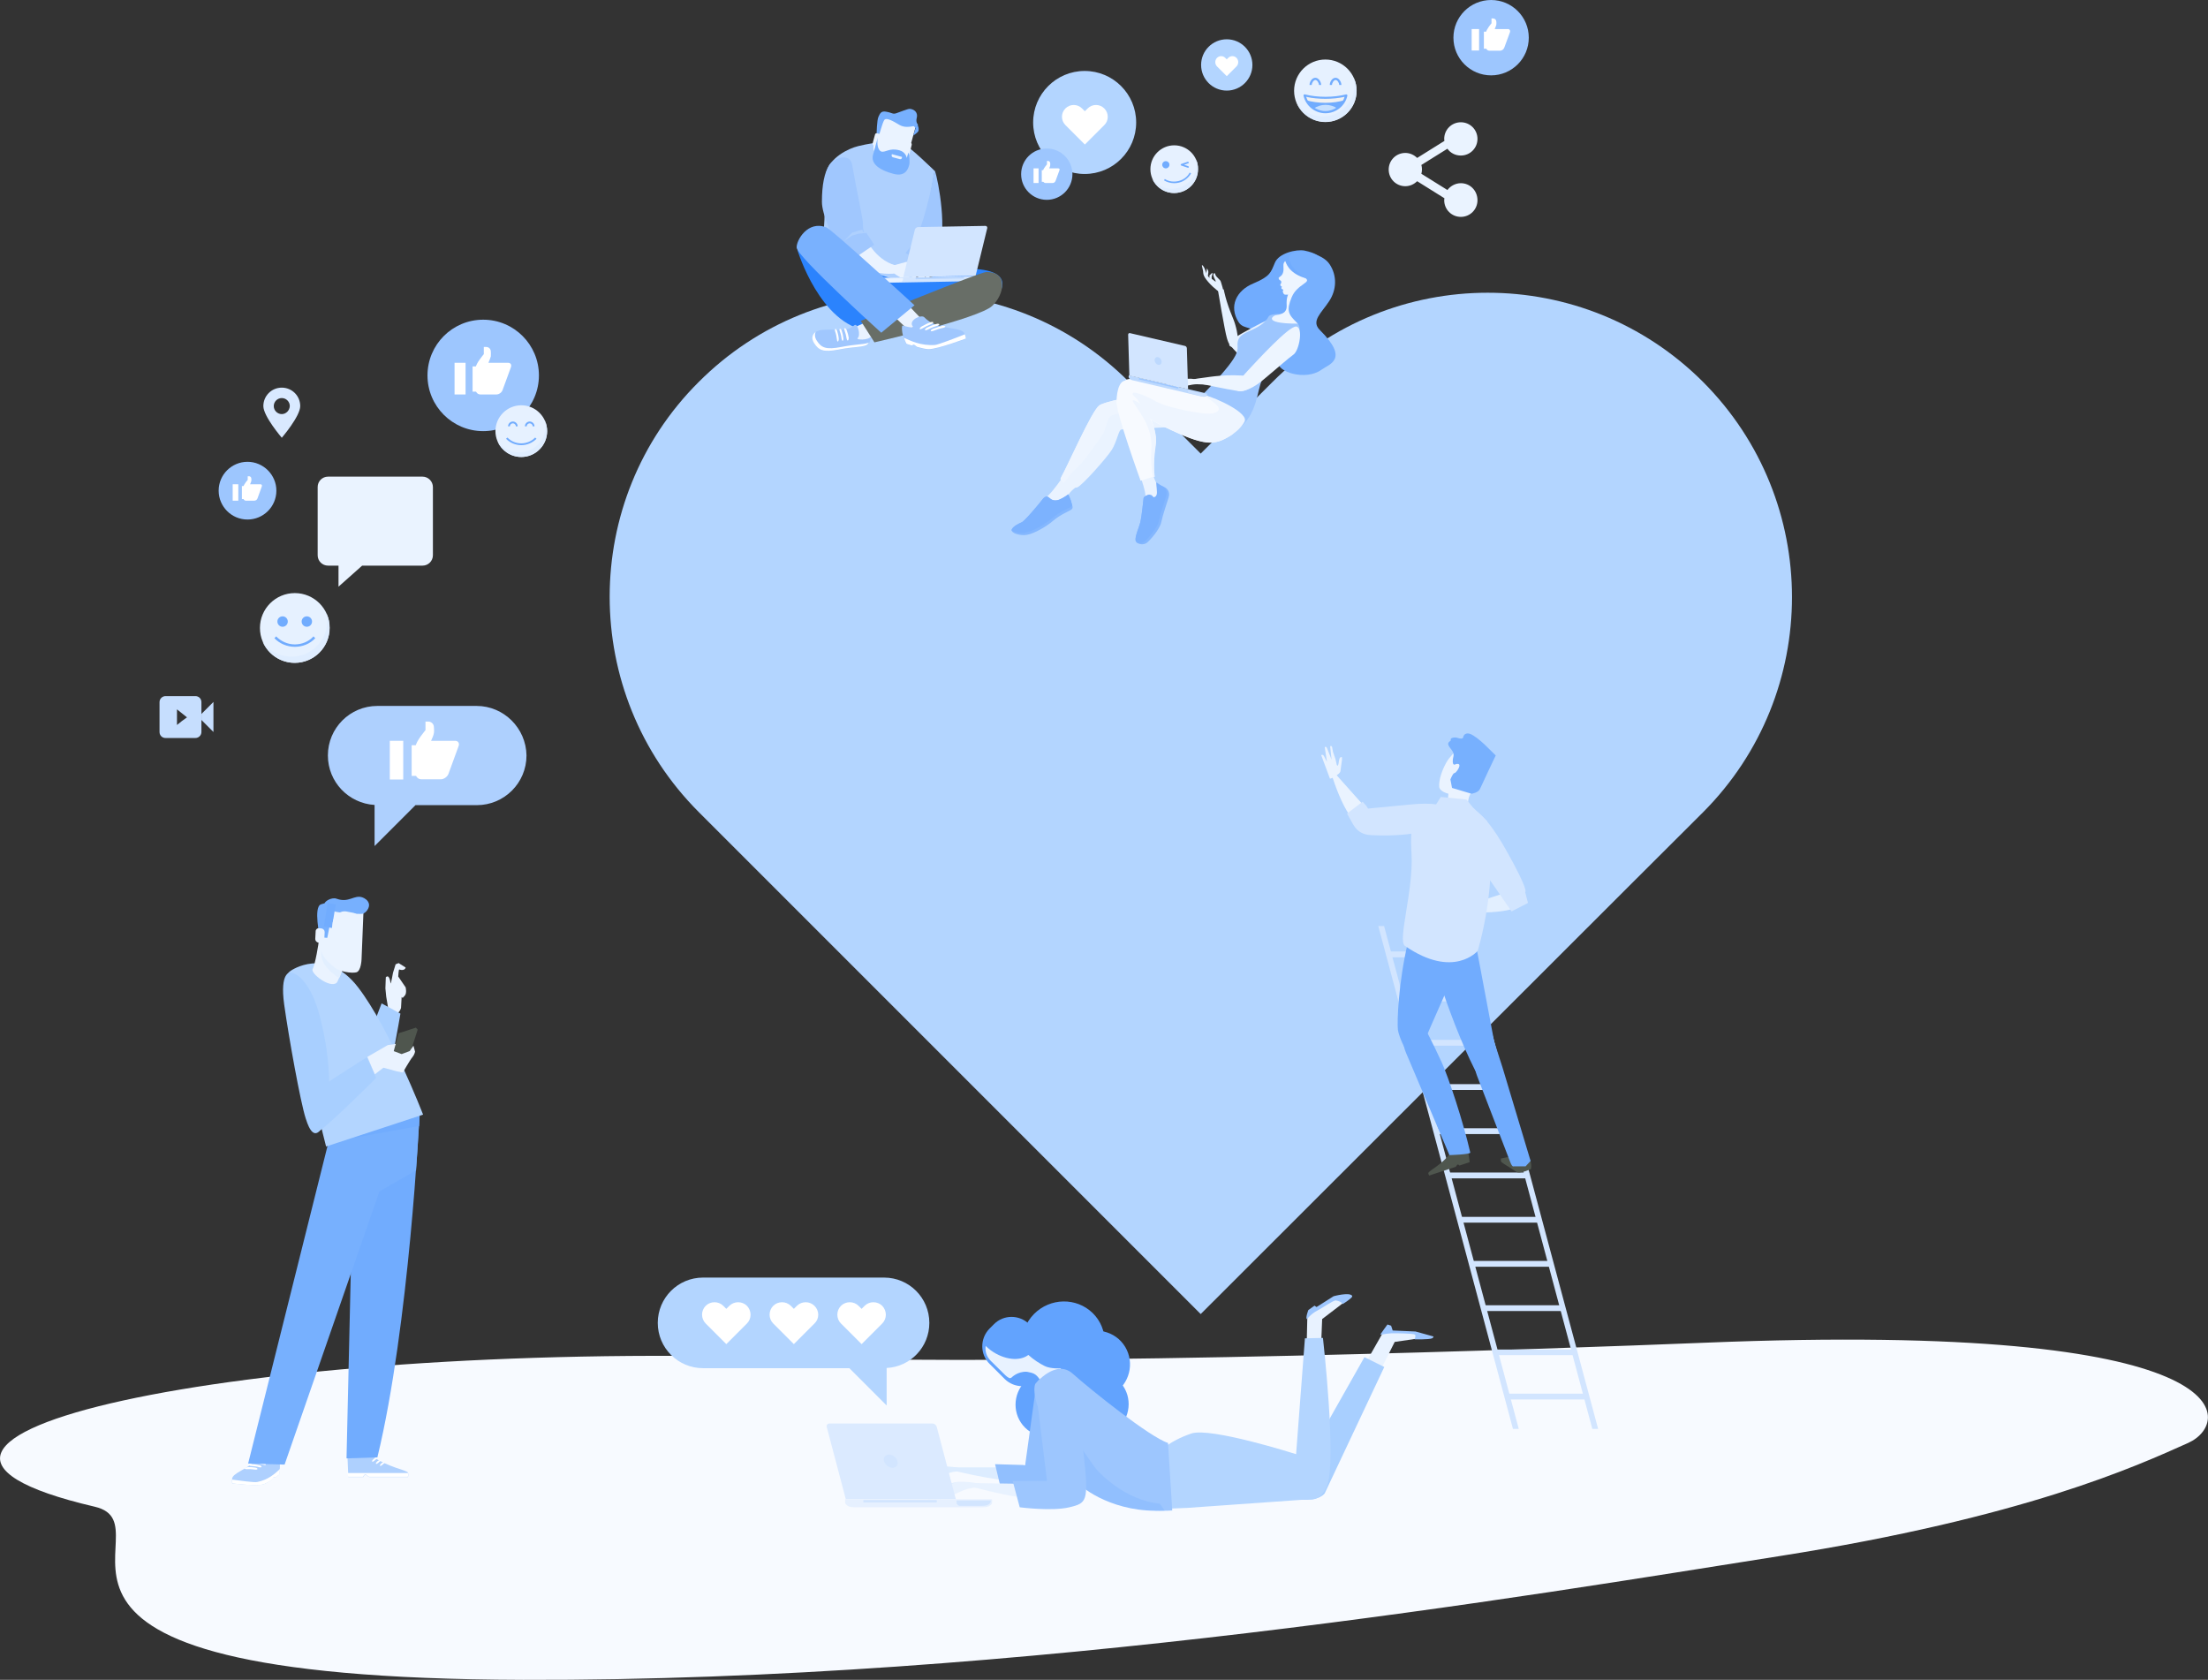 <?xml version="1.0" encoding="utf-8"?>
<!-- Generator: Adobe Illustrator 18.0.0, SVG Export Plug-In . SVG Version: 6.00 Build 0)  -->
<!DOCTYPE svg PUBLIC "-//W3C//DTD SVG 1.1//EN" "http://www.w3.org/Graphics/SVG/1.1/DTD/svg11.dtd">
<svg version="1.1" id="dizajn" xmlns="http://www.w3.org/2000/svg" xmlns:xlink="http://www.w3.org/1999/xlink" x="0px" y="0px"
	 viewBox="0 0 1101.7 838.1" style="enable-background:new 0 0 1101.7 838.1;" xml:space="preserve">
<rect x="0" y="0" width="1101.7" height="838.1" fill="#333333" stroke="none"/>
<style type="text/css">
	.st0{fill:#F7FAFF;}
	.st1{fill:#B3D5FF;}
	.st2{fill:#AED0FE;}
	.st3{fill:#FFFFFF;}
	.st4{fill:#EAF3FF;}
	.st5{fill:#A8CFFF;}
	.st6{fill:#71ACFE;}
	.st7{fill:#77B0FE;}
	.st8{fill:#4F564E;}
	.st9{fill:#E2EFFF;}
	.st10{fill:#62A3FE;}
	.st11{fill:#DCECFF;}
	.st12{fill:#91BFFE;}
	.st13{fill:#E8F2FF;}
	.st14{fill:#9DC6FE;}
	.st15{fill:#E0EEFF;}
	.st16{fill:#E6F0FF;}
	.st17{fill:#D2E5FF;}
	.st18{fill:#DBEAFF;}
	.st19{fill:#E5F1FF;}
	.st20{fill:#84B7FE;}
	.st21{fill:#7CB2FE;}
	.st22{fill:#EEF5FF;}
	.st23{fill:#EDF5FF;}
	.st24{fill:#BDD9FE;}
	.st25{fill:#CAE0FF;}
	.st26{fill:#A0C7FE;}
	.st27{fill:#D6E8FF;}
	.st28{fill:#DDEBFF;}
	.st29{fill:#F0F6FF;}
	.st30{fill:#2B83FD;}
	.st31{fill:#B5D4FE;}
	.st32{fill:#686E67;}
	.st33{fill:#79B1FE;}
	.st34{fill:#D9E9FF;}
	.st35{fill:#C6DEFE;}
	.st36{fill:#E6F1FF;}
	.st37{fill:#DFEDFF;}
	.st38{fill:#F1F1F1;}
	.st39{fill:#C6E0FF;}
</style>
<path class="st0" d="M850.6,669.9c-77.2,3.1-316.4,11.7-462.1,7.4c-270.2-7.9-487.9,40.2-341.3,74.4c41,9.5-71.6,85.6,213.9,86.4
	c250.7,0.7,503.9-42.4,626.5-61.7c122.6-19.3,178.3-44.9,204.2-56.5C1114.5,709.7,1120.4,658.9,850.6,669.9z"/>
<path class="st1" d="M348.6,190.6c59.3-59.4,155.5-59.4,214.8,0l35.7,35.7l35.8-35.7c59.3-59.4,155.5-59.4,214.9,0
	c59.1,59.3,59.1,155.3,0,214.6l-36,35.9l0,0L599.1,655.6L384.5,441l0,0l-35.9-35.9C289.4,345.8,289.4,249.6,348.6,190.6z"/>
<g>
	<g>
		<g>
			<path class="st2" d="M173.4,727.6l0.4,9.3h7.5c0,0,0.4-1.2,1.1-1.2c0.5,0,1.2,1.2,2,1.2c1.6,0,3.3,0,4.1,0c1.4,0,15.1,0,15.1,0
				s0.3-1.7-0.1-2.3c-0.2-0.3-1.5-0.8-2.3-1.1c-3.9-1.2-15.1-5-17-9.1C181.8,719.3,173.4,727.6,173.4,727.6z"/>
			<path class="st3" d="M203.6,734.9c0.2,0.7-0.1,1.9-0.1,1.9s-13.7,0-15.1,0c-0.7,0-2.5,0-4.1,0c-0.7,0-1.4-1.2-2-1.2
				c-0.6,0-1.1,1.2-1.1,1.2h-7.5l-0.3-1.9H203.6z"/>
			<g>
				<path class="st3" d="M189.6,731.3c0.2,0.2,0.6,0,1.2-0.5c1.4-1.2,1.2-1,0.9-1.2c-0.2-0.1-0.5-0.3-1.3,0.4
					C189.8,730.5,189.5,731,189.6,731.3z"/>
				<path class="st3" d="M187.6,730.3c0.2,0.2,0.6,0,1.2-0.5c1.4-1.2,1.2-1,0.9-1.2c-0.2-0.1-0.5-0.3-1.3,0.4
					C187.8,729.5,187.4,730,187.6,730.3z"/>
				<path class="st3" d="M185.7,729.2c0.2,0.2,0.6,0,1.2-0.5c1.4-1.2,1.3-1,0.9-1.2c-0.2-0.1-0.5-0.3-1.3,0.4
					C185.9,728.3,185.5,728.9,185.7,729.2z"/>
			</g>
		</g>
		<g>
			<path class="st2" d="M116.1,736.9c-0.6,1-0.2,3.2-0.2,3.2s11.6,1.4,15.3,0.5c1-0.2,2.6-1.2,4.2-2.2c0.3-0.2,0.7-1.2,1-1.3
				c0.5-0.3,0.7,0.2,1.1-0.1c1-0.7,1.8-1.3,1.8-1.4c1-5.9-0.3-8.2-0.3-8.2s-7.4-3.6-9.3-1.1C125.3,732.3,117.8,734.1,116.1,736.9z"
				/>
			<path class="st3" d="M115.8,738.2c3.6,0.5,11.1,1.5,12.5,1.2c5.7-1.1,9.1-4.4,11.4-6.5c-0.1,0.8-0.2,1.7-0.3,2.7
				c0,0.1-0.7,0.6-1.8,1.4c-0.4,0.3-0.6-0.2-1.1,0.1c-0.3,0.2-0.7,1.2-1,1.3c-1.5,1-3.2,1.9-4.2,2.2c-3.7,1-15.3-0.5-15.3-0.5
				S115.7,739.1,115.8,738.2z"/>
			<g>
				<path class="st3" d="M122.1,732.6c-0.1,0.2,0.4,0.4,1.1,0.4c1.3-0.1,2.7,0,4,0.2c0.7,0.1,1.2,0,1.3-0.3c0-0.3-0.5-0.6-1.1-0.7
					c-1.3-0.2-2.6-0.3-3.9-0.2C122.7,732.1,122.2,732.4,122.1,732.6z"/>
				<path class="st3" d="M124.3,730.9c0,0.3,0.5,0.5,1.1,0.5c1.3,0.1,2.6,0.2,3.9,0.6c0.7,0.2,1.2,0.1,1.2-0.2
					c0-0.3-0.5-0.7-1.1-0.8c-1.3-0.3-2.6-0.5-3.9-0.5C124.9,730.4,124.4,730.6,124.3,730.9z"/>
				<path class="st3" d="M126.5,729.3c0,0.3,0.5,0.5,1.1,0.6c1.3,0.2,2.6,0.5,3.9,0.9c0.6,0.2,1.2,0.2,1.2-0.1c0-0.3-0.5-0.7-1.1-1
					c-1.3-0.4-2.6-0.7-3.9-0.9C127.1,728.8,126.6,729,126.5,729.3z"/>
			</g>
		</g>
		<path class="st4" d="M193.9,504.3l-1.2-7.1l-0.4-4.1l0.2-5.5c0,0,1.7-2.2,2.4,3c0.1,0.8,1.2-5.3,1.2-5.3l1.3-4.2l1.5-0.6l3.5,2.2
			c0,0-0.3,1.9-3.2,1c-0.3-0.1-0.5,3.5-0.5,3.5l3.7,5.4c0,0,0.7,2.8-0.4,4.1c-1.1,1.2-1.1,1.2-1.1,1.2l-0.5-0.5l-0.3,5.4
			c0,0-0.4,2.1-2.3,3c-1.8,0.9-0.8,2.9-0.8,2.9L193.9,504.3z"/>
		<path class="st5" d="M186.5,545.7c0,0-7.3-14.6-5.5-20c1.8-5.4,9.4-25.1,9.4-25.1l9.4,5.1c0,0-6.6,38.7-8.7,41.3
			C188.9,549.7,187.1,546.5,186.5,545.7z"/>
		<path class="st6" d="M188.3,727.1l-15.4,0.5l3.7-161.3l32.7-9.8C209.3,556.5,204.2,661.6,188.3,727.1z"/>
		<polygon class="st7" points="164,569.4 123.8,730.2 142,730.7 201.4,559.6 		"/>
		<path class="st7" d="M176.6,567.4l2.6-1.9l30.1-9c0,0-0.5,10.7-1.7,27.4l-31.8,18.3L176.6,567.4z"/>
		<path class="st6" d="M163.9,569.9l0.2-0.6l18.3-4.8l27-8.1c0,0-0.1,1.9-0.3,5.4L163.9,569.9z"/>
		<path class="st1" d="M145.1,484.3c0,0,17.6-12.4,33.5,8.2c15.9,20.6,32.5,63.6,32.5,63.6L162.7,572l-15.7-62.5
			C146.9,509.4,138.2,488.5,145.1,484.3z"/>
		<path class="st5" d="M144.9,485.2c0,0-5.4-0.5-3.1,16c2.3,16.5,8.1,48.6,10.7,56.7c0.7,2,3.3,11.3,7.5,5.7
			c4.2-5.7,7-27.5-0.2-55.7C155.3,489.8,147.7,485.2,144.9,485.2z"/>
		<polygon class="st8" points="207.5,512.7 208.4,513.7 204.9,524.7 197.9,526.8 196.2,525.3 198.9,515.5 		"/>
		<path class="st4" d="M183.3,527.3l10.2-5.9l4-0.6l-1.1,3.6l4,1.5l4-1.5l1.9-2.7l0.8,3c0,0-0.3,1.5-1.3,2.7
			c-1.1,1.2-4.8,7.7-4.8,7.7l-3-0.6l-6.7-1.8l-4.3,3.3L183.3,527.3z"/>
		<path class="st5" d="M155.3,560.8c0,0,2.2-16.5,6.5-19.6c4.4-3.1,21.2-13.7,21.2-13.7l4.7,10.3c0,0-26.5,26.5-29.6,27.1
			C155,565.6,155.3,561.8,155.3,560.8z"/>
	</g>
	<g>
		<g>
			<path class="st4" d="M173.3,477c-3,8.6-4.8,12.8-5.3,13.3c-3.3,3-13.2-4.7-12-6.8c1.2-2.1,3.1-13,3.1-14.6
				C159,467.1,175.1,471.9,173.3,477z"/>
			<path class="st9" d="M167.8,470.8c-2.9-1.2-5.8-2.1-7.4-2.3c-0.1,2.9-0.2,5.8-0.1,7.7c0.4,5.4,4.4,8.2,6.9,10.4
				c0.5,0.5,1.3,0.9,2.1,1.2c0.7-1.4,1.9-4.6,4-10.8C174.1,474.7,171.2,472.4,167.8,470.8z"/>
			<path class="st4" d="M181.4,453.8l-1,24.8c0,0-0.2,5.9-2.6,6.5c-2.3,0.6-8.5-0.3-11-2.5c-2.5-2.2-6.6-5.1-6.9-10.4
				c-0.4-5.4,0.7-18,0.7-18s2-4,10-0.8C178.6,456.5,181.4,453.8,181.4,453.8z"/>
			<path class="st7" d="M180.8,447.7c1.1,0.4,2.9,1.4,3.3,3.3c0.4,1.9-1.5,4.6-3.3,4.9c-1.7,0.3-12.6-0.6-13.9-1.2
				c-1.3-0.6-3.8-1.3-4.9-3.4c-0.7-1.4,3.5-3.9,6-2.9C174.1,450.6,176.7,446.3,180.8,447.7z"/>
			<path class="st7" d="M164.8,451.6l-0.4,10.7l-1.1,5.6l-1.3-0.1l-2.4-0.2c0,0-3.3-15,0.5-16.4
				C163.8,449.9,164.6,450.8,164.8,451.6z"/>
			<path class="st4" d="M161.8,468.9c0,0.9-0.8,1.6-1.8,1.5l-1-0.1c-1-0.1-1.7-0.9-1.7-1.8l0.2-3.9c0-0.9,0.8-1.6,1.8-1.5l1,0.1
				c1,0.1,1.7,0.9,1.7,1.8L161.8,468.9z"/>
		</g>
		<polygon class="st6" points="167.5,451.3 163.5,450.5 161.6,462.2 165.6,463 		"/>
		<path class="st4" d="M166,460.2c0.6-3.7,3.8-6.1,7.1-5.4l3.1,0.6c3.3,0.7,4.6,4,4,7.6l0,0c-0.6,3.7-3.8,6.1-7.1,5.4l-2.2-0.4
			C167.6,467.4,165.4,463.9,166,460.2L166,460.2z"/>
	</g>
</g>
<g>
	<path class="st10" d="M511.5,712.3c6.4,6.3,16.8,6.1,23.2-0.4c6.4-6.5,6.5-16.9,0.1-23.2c-6.4-6.3-16.8-6.1-23.2,0.4
		C505.1,695.6,505.1,706,511.5,712.3z"/>
	<path class="st10" d="M535.1,712.7c6.4,6.3,16.8,6.1,23.2-0.4c6.4-6.5,6.5-16.9,0.1-23.2c-6.4-6.3-16.8-6.1-23.2,0.4
		C528.7,696,528.7,706.4,535.1,712.7z"/>
	<path class="st10" d="M515.8,685c8.1,7.9,21.2,7.7,29.3-0.6c8.1-8.3,8.2-21.4,0.1-29.3c-8.1-7.9-21.2-7.7-29.3,0.5
		C507.8,663.9,507.7,677,515.8,685z"/>
	<g>
		<g>
			<g>
				<path class="st11" d="M516,737.1c0,0-0.3,2.8-13.8,1.5c-13.4-1.3-32.9-6.5-32.9-6.5l31.3,0C500.6,732.2,512.6,732.8,516,737.1z"
					/>
				<path class="st11" d="M479.8,734.1c-6.4-0.4-9.4,2.6-12,3.5c-2.6,0.8-5.3,2.2-5.2,2.2c1.6-2.6,3.7-2.6,4.8-3.4
					c1.1-0.8,0.8-0.4-1.5-0.7c-1.3-0.2-3.7,2-5.4,3.1c-1.5,1-2.4,1-2.4,1s1.8-2.2,4-3.9c2.7-2.1,6-3.8,6.8-4
					c1.4-0.4,5.7-0.3,8.7,0.3C481,732.8,484.4,734.4,479.8,734.1z"/>
				<path class="st11" d="M469.1,732c0,0-5,0.9-5.9,1.5c-0.6,0.4-3.3,2.9-3.3,2.9s1.9-0.2,3-1.1C464,734.4,469.1,732,469.1,732z"/>
			</g>
			<path class="st12" d="M510.4,730.9c0,0,12.4,1.5,11.1,8.9c-0.7,4.2-3.7,5.4-7.4,4.9c-6.9-1-14.8-2.5-14.8-2.5l-2.8-11.7
				L510.4,730.9z"/>
		</g>
		<path class="st12" d="M510.8,736.1l5.6-40.5c0,0,0.5-8.7,3.6-8.2c4.5,0.6,11.4,13.8,11.6,16.6c0.3,5.6-7.7,34.1-8.7,39.8
			c-0.7,3.9-4.2-0.8-8.2-1.5C507.2,740.8,510.8,736.1,510.8,736.1z"/>
	</g>
	<polygon class="st13" points="678.4,685.3 690.4,664.2 704.6,665.1 711.6,667.2 695.9,669.5 686,689.2 	"/>
	<path class="st14" d="M692.3,660.8l1.8,0.6l0.8,2.4l11.4,0.5l9,2.5c0,0-0.2,0.7-0.7,0.9c-1.7,0.7-8.8,0.5-8.8,0.5s0.9-1.9,0.1-2.4
		c-0.8-0.5-9.6-0.7-11.7-0.6c-3.7,0.2-5.6,1-5.4,0.5C689.2,665,692.3,660.8,692.3,660.8z"/>
	<path class="st5" d="M618.3,725.3l33.1,3.8l29.4-52l9.9,4.9L661,745c0,0-2.3,4-12.3,3.1c-9.8-0.8-49.3-3.2-53.6-4.8
		C584.7,739.4,619.3,734.4,618.3,725.3z"/>
	<path class="st10" d="M519.1,687.2c6.4,6.3,16.8,6.1,23.2-0.4c6.4-6.5,6.5-16.9,0.1-23.2c-6.4-6.3-16.8-6.1-23.2,0.4
		C512.7,670.6,512.7,680.9,519.1,687.2z"/>
	<path class="st10" d="M501.3,688c4.9,4.8,12.8,4.8,17.6-0.1l-2-6.4c4.8-4.9,4.8-12.8-0.1-17.6l-3.3-3.3c-4.9-4.8-12.8-4.8-17.6,0.1
		l-2.2,2.2c-4.8,4.9-4.8,12.8,0.1,17.6L501.3,688z"/>
	<path class="st13" d="M491.8,671.5c0.8,0.8,1.7,1.5,2.7,2.3c6.6,4.7,14.3,5.5,18.6,2.2c2.7,2.4,5.5,4.2,8.1,5.5
		c2.9,1.5,7.9,1.2,7.9,1.2c4.6,3.3,7.3,16.5-3.2,21.7c-6.3,3.1-7.4-4.3-6.7-9.5c0.4-2.4,0.6-5.1-0.1-6.2c-2.3-3.7-3.9-3.7-6.7-4.3
		c-4.6-0.3-7.6,2.8-7.6,2.8c-0.3,0.3-0.7,0.4-1.1,0.4c-0.8-0.4-1.5-0.9-2.1-1.5l-7.3-7.2C492.3,676.9,491.4,674.2,491.8,671.5z"/>
	<path class="st10" d="M532.8,691.4c5.6,7.5,16.4,9,24,3.2c7.7-5.7,9.3-16.5,3.7-24c-5.6-7.5-16.4-8.9-24-3.2
		C528.8,673.1,527.2,683.9,532.8,691.4z"/>
	<polygon class="st13" points="651.9,674.2 652.3,657.3 655.7,653.2 664.8,647.9 671.6,649 659.7,658.1 659,675.8 	"/>
	<path class="st14" d="M652.8,653.6l3.1-2.2l1,0.7l8.5-5.4c0,0,7.7-2.1,9.2-0.3c0.5,0.6-0.8,1.5-2.5,2.8c-1.4,1-2.2,1.4-2.2,1.4
		s-0.4-1.3-3.4-1.8c-1-0.2-7,3.9-9.1,5c-3.7,1.9-5.2,4.5-5.4,4.3C651.4,657.3,652.8,653.6,652.8,653.6z"/>
	<path class="st1" d="M585,752.6l7.5-0.3l60.8-4.3c0,0,5.5,1.6,8.9-7c4.8-12.3-2.1-73.5-2.1-73.5l-9,0.2l-4.4,57.8
		c0,0-42.7-13.6-52.3-10.3c-11.3,3.9-17.8,9.3-32.1,24.1c-6.3,6.5,2,12.2,2,12.2L585,752.6z"/>
	<path class="st14" d="M516.5,690.5c0,0,10.3-12.8,18.8-5.1c8.6,7.7,38.5,31.7,47.5,34.5l2.1,33.7c-24.7,1.6-45-11-46.7-13.5
		C532.9,731.9,513.1,700.8,516.5,690.5z"/>
	<path class="st12" d="M546.3,732.1c-2.4-3.3-7.4-10.4-12.2-18.3c-6.1-10-15.4-8.3-10.4,1.5c5.3,10.4,11.8,20.6,14.6,24.8
		c1.7,2.5,18.1,15.1,42.8,13.5l-2.4-3.4C561,748.5,547.8,734.2,546.3,732.1z"/>
	<g>
		<g>
			<path class="st13" d="M531.2,745.5c0,0,3.7,4-13.1,2.3c-11.9-1.2-11.7-0.4-41.1-8l39.1,0.6C516.1,740.4,526.9,740.4,531.2,745.5z
				"/>
			<path class="st13" d="M490.1,742.2c-8-0.6-11.7,2.8-14.9,3.7c-3.3,0.9-6.6,2.4-6.5,2.4c2-3,4.6-2.9,6-3.8c1.4-0.9,1-0.4-1.9-0.8
				c-1.6-0.2-4.6,2.2-6.8,3.5c-1.9,1.1-3,1.1-3,1.1s2.2-2.5,5-4.4c3.4-2.3,7.5-4.2,8.4-4.4c1.8-0.5,7.1-0.3,10.9,0.5
				C491.6,740.7,495.9,742.6,490.1,742.2z"/>
			<path class="st15" d="M476.8,739.6c0,0-6.2,1-7.4,1.6c-0.8,0.5-4.1,3.2-4.1,3.2s2.3-0.2,3.7-1.2
				C470.4,742.2,476.8,739.6,476.8,739.6z"/>
		</g>
		<path class="st14" d="M522.4,738.8l-5.6-45.8c0,0,3.6-4.5,6.7-2.9c3.4,1.7,10.1,6.3,10.1,6.3s5.6,15.9,7.2,29.9
			c2.5,23.1,1.3,23.6-7.2,25.7c-8.8,2.1-24.8,0-24.8,0l-3.5-13.1L522.4,738.8z"/>
	</g>
	<g>
		<path class="st16" d="M495,749.8C495,749.8,495,749.7,495,749.8V748h-73.3v1.8c0,0,0,0,0,0.1l0.2,0.3c0.9,1.5,2.6,1.8,4.6,1.8
			h63.8c1.9,0,3.6-0.3,4.6-1.8L495,749.8z"/>
		<path class="st17" d="M477.3,750.1C477.3,750.1,477.3,750.1,477.3,750.1l0.2,0.3c0.3,0.4,0.7,0.7,1.1,0.9h11.1
			c1.9,0,3.5-0.2,4.4-1.5l0.2-0.3c0,0,0,0,0,0l0-0.9h-17V750.1z"/>
		<g>
			<rect x="430.8" y="748.4" class="st17" width="36.6" height="1.2"/>
		</g>
		<g>
			<path class="st18" d="M476.9,747.9l-9.5-36c-0.3-1-1.2-1.7-2.2-1.7h-51.4c-0.9,0-1.5,0.8-1.3,1.7l9.5,36H476.9z"/>
			<path class="st17" d="M447.8,729c0.5,1.8-0.6,3.3-2.5,3.3c-1.8,0-3.7-1.5-4.2-3.3c-0.5-1.8,0.6-3.3,2.5-3.3
				C445.5,725.7,447.3,727.2,447.8,729z"/>
		</g>
	</g>
</g>
<g>
	<path class="st6" d="M650.8,125c12.3,2.5,10,8.2,8.7,16.1c-1.3,7.9-8.6,23-17.1,24.9c-8.5,1.9-13.9,10.8-15.1,3.6
		c-1.4-8.3-6.4-4.4-9.3-8.9c-5-7.9-1.1-15.8,7.4-19.3c8.4-3.6,8.6-5.3,10.7-10.3C638.1,126.2,646.9,124.3,650.8,125z"/>
	<g>
		<path class="st19" d="M642.8,156c-2.5-1-18.6,7.8-22.9,10.2c-4.3,2.4-8.9,6-5.2,6.9c3.7,0.9,8.3-1.4,11.8-2.8
			c3.5-1.4,8.2-3.6,10.7-4.5C639.6,164.8,645.2,157,642.8,156z"/>
		<path class="st19" d="M618.1,177c0,0,0.6-10.1-3-18.5c-3.6-8.5-4.5-14.1-4.5-14.1l-3-0.2c0,0,3.5,21,4.6,24.6
			C613.3,172.4,613.6,172,618.1,177z"/>
		<g>
			<path class="st19" d="M601.8,137l0.4-3.1c0,0,0.9,1.1,0.7,2.2c-0.1,1-0.3,2.2-0.3,2.2L601.8,137z"/>
			<path class="st19" d="M603.7,139.6l-0.3-2.1l1.4-1.4c0,0,0.5,0.3-0.2,1.8c-0.2,0.3,0.2,2.6,0.2,2.6L603.7,139.6z"/>
			<path class="st19" d="M609.4,146.4c0,0-3.5-2.2-6.6-5.8c-3.1-3.6-2.2-4.4-2.6-5.8c-0.3-1.4-1-3.4,0.1-2.1
				c1.1,1.3,1.6,4.2,2.2,4.9c0.5,0.7,1.7,1.3,2.8,2c1,0.8,1.7,1.4,1.1,0.2c-0.6-1.2-0.8-1.6-0.9-2.1c-0.1-0.5-0.2-1.2,0.3-1.4
				c0.5-0.2,0.6,0.9,0.9,1.3c0.2,0.4,1.9,2,2.2,2.4c0.3,0.4,0.7,2.2,1.1,3.4c0.4,1.1,1,5.6,0.1,6
				C610.1,149.6,610.4,147.2,609.4,146.4z"/>
		</g>
	</g>
	<g>
		<path class="st4" d="M529.8,238.7c0,0-3.8,5.5-6.2,7.9c-2.3,2.4-4.2,3.9-5.4,6.2c-1.3,2.3,9.3,1.6,10.9,0.2c1.5-1.4,3-6.8,7.9-10
			C541.9,239.8,529.8,238.7,529.8,238.7z"/>
		<path class="st4" d="M584.9,194.3c0,0-32.6,5.1-36.4,8c-3.8,2.9-15.4,29.4-19.2,36.3c-0.8,1.5,5.8,5.3,8.1,4.6
			c2.3-0.6,14.9-14.9,17.3-18.7c2.7-4.3,3.4-10,4.8-10.2c2.9-0.5,30.9-0.9,35.3-2.6c4.4-1.6,17.5-8.1,17-11.3
			C611.4,197.2,584.9,194.3,584.9,194.3z"/>
		<path class="st20" d="M533,246.7c0,0,1.4,2.9,1.6,4.1c0.2,1.2,1.2,2.5,0,3.4c-1.2,0.9-5.3,2.4-9,5.5c-3.7,3.2-9.5,6.4-13,7.1
			c-3.5,0.7-8.1-0.8-7.8-2.4c0.4-1.6,3.5-3.2,5-3.8c1.5-0.6,9.2-9.8,10.3-11.3c1.1-1.5,2.3-2,3.4-1c1.2,1.1,2.7,1.9,5.3,0.9
			C531.2,248.1,533,246.7,533,246.7z"/>
		<path class="st21" d="M528.7,249.2c-2.6,1.1-4.1,0.2-5.3-0.9c-1.1-1.1-2.3-0.5-3.4,1c-1.1,1.5-8.8,10.8-10.3,11.3
			c-1.5,0.6-4.6,2.2-5,3.8c0,0.1,0,0.2,0,0.2c1.3,1,4.6,1.7,7.2,1.1c3.6-0.8,9.6-4.1,13.3-7.3c3.7-3.2,7.9-4.7,9.2-5.6
			c0.3-0.2,0.5-0.5,0.6-0.7c-0.1-0.5-0.3-0.9-0.4-1.4c-0.2-1.2-1.6-4.1-1.6-4.1S531.2,248.1,528.7,249.2z"/>
		<path class="st22" d="M578.1,200.9c-0.8-1.3-1.9-3.8-2.5-5.1c-9.9,1.7-24.7,4.6-27.2,6.5c-3.8,2.9-15.4,29.4-19.2,36.3
			c-0.3,0.6,0.5,1.5,1.7,2.3c1.8-2.4,3.9-5.4,5.9-7c3.8-3.2,8-9.8,12.1-15.2c4.1-5.4,2.6-10.7,6.7-11.7
			C559.8,206,579.2,202.7,578.1,200.9z"/>
	</g>
	<path class="st14" d="M638.3,181.4c0,0-5.9,3.8-8.5,8.1c-2.6,4.3-2.1,17.8-12.6,24.9c-5.4,3.6-29.7-4.6-29.7-4.6
		c27.8-27.9,30.3-32.8,30-36.9c-0.3-4.1,1.2-5.7,5.8-7.7c4.6-2,8-4,9.7-7.3C634.6,154.8,666.8,155.7,638.3,181.4z"/>
	<path class="st23" d="M651.7,161.4c0,0-1.3-1.6-0.3-6.9c0.9-5.3,1.5-8.1,3-9.7c1.5-1.6-9.6-4.6-10.7-0.8c-1.2,3.8-1.9,4.2-1.7,8.5
		c0.2,4.3-4.1,4.5-5,4.7C635,157.3,628.5,162.1,651.7,161.4z"/>
	<path class="st23" d="M648,137.5c1.9,0.9,3.9,1.6,5.8,1.6c-3.6,8.7-12.2,7.9-12.5,7.9c-0.3,0-0.6-0.1-0.9-0.6
		c-0.3-0.5-0.4-1-0.3-1.3c0.1-0.3,0.3-0.5,0.2-0.6c-0.1,0-0.7-0.3-0.8-0.4c-0.1-0.1-0.2-0.5-0.2-0.5s0.4-0.5,0.4-0.5
		c-0.8-0.4-0.9-0.8-0.9-1c0-0.2,0.2-0.5,0.4-0.8c0.2-0.2,0.1-0.9,0-1.1c-0.1-0.2-0.9-0.5-1-0.8c-0.1-0.2-0.3-0.7-0.2-0.8
		c0.1-0.1,0.4-0.4,1.1-0.9c0.7-0.5,1.5-1.9,1.3-4.2c-0.2-2.3,0.4-2.7,0.8-3.2C641.5,129.8,641.7,134.4,648,137.5z"/>
	<path class="st7" d="M647.7,125.5c1.1-0.2,11.8,0.5,15.7,6.3c3.8,5.7,3.6,12.8-0.3,18.6c-3.8,5.8-9.1,9.8-4.5,14.3
		c14.8,14.7,4.7,16.9,0.7,19.8c-7.8,5.6-22.2,1.1-21.5-3.9c0.8-6.1,15-14.1,9.3-19.6c-4.2-4.1-5.4-5.9-2.6-12.7
		c2.8-6.8,10.5-7.3,6.6-9.7C646.5,135.7,637.9,127,647.7,125.5z"/>
	<path class="st23" d="M646.7,162.9c-3.8-0.1-19.5,17.1-23.9,21.8c-4.5,4.7-8.8,11-3.5,10.4c5.4-0.5,10.4-5.1,14.2-8.3
		c3.9-3.2,9-7.8,11.9-9.9C648.3,174.9,650.4,163.1,646.7,162.9z"/>
	<g>
		<path class="st4" d="M569.4,238.9c0,0,2.4,6.7,2.1,8.9c-0.3,2.2-0.4,3.7,1.6,3.7c1.9,0,5.9-4.3,5.9-5.9c-0.1-1.7-3.5-6.4-3.6-9
			c-0.1-2.6-6.3,3.3-6.3,3.3L569.4,238.9z"/>
		<path class="st20" d="M577,240.6c0,0,2.3,1.8,3.7,2.3c1.5,0.5,3.3,2.4,2.4,5.3c-0.9,2.9-2.9,8.6-3.7,12.4c-0.8,3.7-5.7,9-7,10.1
			c-2,1.6-5.4,0.8-5.8-1.1c-0.4-1.9,1.7-6.6,2.4-9.1c0.6-2.5,1.5-11,1.6-12c0.1-1,3.6-2.5,4.3-1.1c0.7,1.4,2,0.3,2.3-0.6
			C577.5,245.8,577,240.6,577,240.6z"/>
		<path class="st21" d="M581.9,247.6c0.7-2.3-0.3-4-1.5-4.8c-0.3-0.1-0.7-0.3-1-0.5c-0.7-0.3-1.6-0.8-2.4-1.3c0.1,1.1,0.4,5,0.2,5.8
			c-0.2,0.9-1.5,2.1-2.3,0.6c0,0,0,0,0,0c-0.4,0.2-0.9,0.1-1.2-0.6c-1.3,0-3,1-3.1,1.7c-0.1,1-1,9.5-1.6,12
			c-0.6,2.5-2.7,7.2-2.4,9.1c0.1,0.5,0.4,0.9,0.8,1.2c1.2,0.3,2.7,0.2,3.8-0.7c1.2-1,6.2-6.3,7-10.1
			C579,256.2,581,250.5,581.9,247.6z"/>
		<path class="st0" d="M601.6,197.3c-6.3-1.4-34.8-10.4-39.7-7.8c-4.9,2.5-0.5,14.1,19.5,23.7c20,9.6,24.4,9.2,32.7,4.1
			C622.5,212.2,606.3,198.4,601.6,197.3z"/>
		<path class="st0" d="M569,199.7c0,0,9.1,11.9,7.5,22.3c-1.5,10.5-0.5,15.7-0.5,15.7l-6.9,2.1c0,0-12-33.1-12-39.2
			c0-6.1,1.9-12.2,5.8-10.3C566.8,192.3,569,199.7,569,199.7z"/>
		<g>
			<path class="st17" d="M569.1,239.8C569.1,239.9,569.1,239.9,569.1,239.8l6.1-1.8L569.1,239.8z"/>
			<path class="st22" d="M565.7,201.1c3.2,5.1,9.3,12.2,8.8,22.2c-0.5,8.5,0.5,13.5,0.8,14.8l0.9-0.3c0,0-1.1-5.3,0.5-15.7
				c1.5-10.5-8.2-21-8.2-21S563.7,198,565.7,201.1z"/>
		</g>
		<path class="st22" d="M601.6,197.3c-0.3-0.1-0.6-0.1-0.9-0.2c2.3,1.7,5.4,4,6.5,5.1c2,1.9,0.8,4.1-4.1,4.2
			c-4.9,0.1-21.7-3.4-25.9-5.9c-4.3-2.5-12.2-6.1-12.1-3.9c0.1,0.8,2.6,2.5,2.9,3.5c2.1,2.4,1.3,5.8,5.2,8.4
			c2.4,1.5,5.1,3.1,8.2,4.6c20,9.6,24.4,9.2,32.7,4.1c3.1-1.9,5.3-4.1,6.8-6.7C623.6,206.1,606.3,198.4,601.6,197.3z"/>
	</g>
	<g>
		<path class="st9" d="M589.2,190.5c0,0,0.1-0.8-0.5-0.8c-1-0.1-2.9,0.4-3.6,0.6c-0.7,0.3-4.1,2-4.1,2s1.4,0.3,2.7-0.4
			C585.7,190.9,589.2,190.5,589.2,190.5z"/>
		<path class="st9" d="M588.7,190.6c-1.4-0.1-2.8,0.8-4.2,2.2c-1.3,1.4-2.5,1.2-2.5,1.2s0.8-1,3-2.9c0.6-0.5,1.4-1.1,2.1-1.3
			C589.5,189,592.3,191,588.7,190.6z"/>
		<path class="st23" d="M617.8,195.1c-6.8-1.1-17.5-3.4-17.5-3.4s-15.2-1.4-0.1-3.2c3.3-0.4,12-2.1,23.3-0.8
			c1.2,0.1,0.6,0.3,1.7,1.1C627.3,190,623.3,196,617.8,195.1z"/>
		<path class="st23" d="M587.2,191.2l0.1-0.7l2.1-1.3c0,0,4.4-0.5,6.1-0.1c1.7,0.4,8.4-0.6,9.3-0.5c0.8,0.1,2.2,3.8,2.2,3.8
			s-7-0.7-9.8-0.7c-2.8,0-6.8,1.3-7.9,1.3c-1.9,0-2.8,0.2-2.8,0.2s0.1-1,3-1.2c0.8-0.1,0.3-0.9,0.3-0.9L587.2,191.2z"/>
		<path class="st4" d="M590,189.9c0,0-2.3,0.1-3.1,0.8c-0.6,0.5-3.1,3.3-3.1,3.3s1.4-0.2,2.4-1.3C587.7,191.1,590,189.9,590,189.9z"
			/>
		<path class="st9" d="M589.9,191.1c0,0,0.4,0.5,0.3,0.8c0.2-0.1,0.4-0.2,0.5-0.3c0.3-0.2,2.8-0.9,2.8-0.9s-1.9,0.2-2.4,0.1
			c-0.4,0-1.1,0.1-1.8,0.2c-0.1,0-0.2,0.1-0.3,0.1L589.9,191.1z"/>
		<path class="st9" d="M589.6,192c-2,0.2-2.7,0.7-2.9,1c0.5,0,1.2-0.1,2.3-0.1c0.4,0,1.1-0.2,2-0.4c0.2,0,0.1-0.7,1.4-1.5
			c0.2-0.1-1.5,0-2.5,0.3C590.1,191.4,590.2,191.9,589.6,192z"/>
	</g>
	<g>
		<path class="st24" d="M602.2,197.4C602.2,197.4,602.2,197.4,602.2,197.4l0.2-1l-39.1-9.2l-0.2,0.9c0,0,0,0,0,0l0.1,0.2
			c0.3,0.9,1.2,1.3,2.2,1.5l34.1,8c1,0.2,2,0.3,2.7-0.4L602.2,197.4z"/>
		<path class="st25" d="M592.7,195.4C592.7,195.4,592.7,195.4,592.7,195.4l0.1,0.2c0.1,0.2,0.3,0.4,0.5,0.6l5.9,1.4
			c1,0.2,1.9,0.3,2.5-0.2l0.1-0.1c0,0,0,0,0,0l0.1-0.5l-9.1-2.1L592.7,195.4z"/>
		<g>
			
				<rect x="567.8" y="190.9" transform="matrix(0.974 0.228 -0.228 0.974 58.883 -126.79)" class="st14" width="20.1" height="0.7"/>
		</g>
		<g>
			<path class="st17" d="M592.8,194.2l-0.6-20.4c0-0.5-0.4-1.1-0.9-1.2l-27.5-6.4c-0.5-0.1-0.9,0.2-0.9,0.8l0.6,20.4L592.8,194.2z"
				/>
			<path class="st24" d="M579.6,180.5c0,1-0.7,1.7-1.7,1.5c-1-0.2-1.8-1.3-1.8-2.3c0-1,0.7-1.7,1.7-1.5
				C578.8,178.4,579.6,179.4,579.6,180.5z"/>
		</g>
	</g>
</g>
<g>
	<g>
		<path class="st2" d="M428.2,72.9c-5,1.2-14.1,5.7-16,13.3c-2.9,11.4,2.9,28.1-6.2,44.5c-2.9,5.2,50.2,12.2,50.2,12.2l10.2-57.6
			c0,0-12.8-12.5-15.4-13.3C445.6,70.3,438,70.5,428.2,72.9z"/>
		<g>
			<path class="st26" d="M466.5,85.4c1.8,4.6,6.5,32,1.3,38.4c-0.6,0.7,2.7,1.9,2.1,5.3c-0.1,0.6-1.1,3.3-1.1,3.3l-4.2,1.1
				l-12.8-7.3l2.5-3l1.2,0c0,0,1.1-1,0.8-2.3c-0.3-1.2,2.9-3.3,7.8-24.5C465.4,90.2,466.1,84.4,466.5,85.4z"/>
			<path class="st27" d="M461.5,122.5l-3.8-0.8l-1.5-0.2c0,1-0.8,1.8-0.8,1.8l2.9,0.1l3.4,0.7l4.2,2.4L461.5,122.5z"/>
		</g>
		<path class="st28" d="M456.1,126.1c0,0,2.9,0,5.4,1.5c1.9,1.2,3.6,3.7,1.9,5.1c-1.7,1.4-4.4,2.7-4.4,2.7S452.3,135.5,456.1,126.1z
			"/>
		<path class="st29" d="M463.4,132.7l-1.8-0.4c0,0-6.2-0.6-7-0.1c-0.9,0.5-3.7,2.4-3.7,2.4l-0.6,0.5c0,0,1.4,0.9,3.2-0.4
			c1.9-1.3,2-0.3,2-0.3l-0.3,1.6l0,2.1l-0.3,0.9c0,0-0.3,0.5-0.1,0.7c0.6,0.5,1.2,0.3,1.2,0.3l1.9-3.3l0.5,3.6c0,0,0.3,0.5,0.8,0.6
			c0.5,0.1,0.6,0,0.6,0l0.4-0.9c0,0.2,0.1,0.4,0.4,0.6c0.5,0.4,1.1,0.3,1.1,0.3l-0.2-3.7l0.8,1.9c0,0,0.3,0.5,0.8,0.6
			c0.6,0.1,0.8,0.2,0.8,0.2L463.4,132.7z"/>
		<g>
			<g>
				<path class="st4" d="M431.6,118.1c0,0,4.5,11.3,15.2,14.3c1.9,0.5,3,2.5,2.1,3.2c-1.1,0.8-2.7,1-5.4,1c-5.6,0-13.2-1.8-18.5-6.9
					c-7.8-7.6-10.3-11-9.5-14.8C416.2,111.1,431.6,118.1,431.6,118.1z"/>
				<path class="st26" d="M413.7,82.4c-2.3,3.7-3.6,9.7-3.6,18.3c0,6.6,5.7,17.5,6.6,20.9c0.2,0.6,0.5,2.9,0.5,2.9l6.3,6.2l12.7-8.6
					l-3.9-5.9l-1.2,0.1c0,0-0.7-3.3-0.5-4.6c0.2-1.3-3.5-18.4-5.4-29.4C424.3,76,415.9,78.7,413.7,82.4z"/>
				<path class="st2" d="M425.1,116.1l3.7-1.1l1.5-0.4c0.1,1,1,1.7,1,1.7l-2.9,0.3l-3.4,1l-3.9,2.7L425.1,116.1z"/>
			</g>
			<path class="st4" d="M445.9,132.4l6.5-1.8c0,0,1.8,2.5,1.5,3.1c-0.3,0.6,0,4.3,0,4.3l-3.1,2.7l-2.6-0.9c0,0-0.2-1.1,0.7-1.2
				c0.9-0.1-0.6-0.7-1-1C447.4,137.3,443.6,135.4,445.9,132.4z"/>
		</g>
		<path class="st29" d="M436,72.4c-0.7,2.1,0.4,4.3,2.4,5.1l3.7,1.3c2.1,0.7,4.3-0.4,5.1-2.4l3.3-9.4c0.7-2.1-0.4-4.3-2.4-5.1
			l-3.7-1.3c-2.1-0.7-4.3,0.4-5.1,2.4L436,72.4z"/>
		<g>
			<path class="st4" d="M452.1,80.6c-0.4,1.4-1.8,2.2-3.1,1.8l-11.1-3.1c-1.4-0.4-2.2-1.8-1.8-3.1l4.5-16.4c0.4-1.4,1.8-2.2,3.1-1.8
				l11.1,3.1c1.4,0.4,2.2,1.8,1.8,3.1L452.1,80.6z"/>
			<path class="st6" d="M455.7,67.6c0,0,1.9-1.2,2.5-2.1c0.3-0.5,0.3-2.5-0.7-3.5c-1-1.1-2.4,0-2.4,0s1.7,1.6,1.7,2.1
				C456.6,64.5,455.7,67.6,455.7,67.6z"/>
			<path class="st7" d="M437.4,66.8c0,0,0.1-6.8,0.9-8.5c0.8-1.8,1.4-3,3.7-2.6c3.5,0.6,3.3,1.4,5.2,0.8c1.9-0.6,5.6-2.2,6.7-2.2
				c1.8,0.1,4.3,1.4,3.5,4.6c-0.6,2.4,0.8,3.4,0.7,3.4c-0.2,0.3-0.9,0.4-2.1,0.6c-3.5,0.7-5.5,0.5-7.6-0.8c-2.2-1.3-6.2-3.8-7.2-2.2
				c-1,1.6-2.3,7-2.6,7.4C438.2,67.6,437.7,67.3,437.4,66.8z"/>
			<path class="st4" d="M439.5,72.7c-0.1,0.5-0.6,0.7-1.1,0.6l-2.4-0.7c-0.5-0.1-0.7-0.6-0.6-1.1l1.2-4.4c0.1-0.5,0.6-0.7,1.1-0.6
				l2.4,0.7c0.5,0.1,0.7,0.6,0.6,1L439.5,72.7z"/>
			<path class="st4" d="M453.8,76.7c-0.1,0.5-0.6,0.7-1.1,0.6l-2.4-0.7c-0.5-0.1-0.7-0.6-0.6-1.1l1.2-4.4c0.1-0.5,0.6-0.7,1-0.6
				l2.4,0.7c0.5,0.1,0.7,0.6,0.6,1.1L453.8,76.7z"/>
			<path class="st7" d="M438,68.6c0,0-1.8,6.5-2.4,8.6c-0.5,2-0.9,6.5,10.1,9.5c6.5,1.8,7.6-3.1,8-4.6c0.3-1.2,0-5.2-0.5-6
				c0,0-0.7,2.7-0.7,2.7s-0.6-3-3.7-3.8c-5-1.4-6.9,1.2-9.1,0.6C438,74.9,437.4,71.8,438,68.6z"/>
			<path class="st4" d="M445.6,78.5l3.4,0.9c0.4,0.1,0.9-0.1,1-0.6l0.1-0.5l-5.1-1.4l-0.1,0.5C444.8,77.9,445.1,78.4,445.6,78.5z"/>
		</g>
	</g>
	<path class="st30" d="M499.7,144.2c-1.6,4.4-29.3,20.5-38.6,19.5l-28,1.3c-23.8-2.9-35.1-39.9-35.1-39.9c0.9-9.3,24.4,4.2,32.7,8.3
		c13.2,6.6,21.6,6.9,21.6,6.9c8.9,0.9,19.1-5.9,30.3-6.2C495,134,502.2,137.3,499.7,144.2z"/>
	<g>
		<path class="st17" d="M438.8,139.8C438.8,139.8,438.8,139.8,438.8,139.8l0-1.2l48.2-0.9l0,1.2c0,0,0,0,0,0l-0.1,0.2
			c-0.6,1-1.7,1.2-3,1.2l-41.9,0.8c-1.3,0-2.4-0.1-3-1.1L438.8,139.8z"/>
		<path class="st4" d="M450.5,139.8C450.5,139.8,450.5,139.8,450.5,139.8l-0.1,0.2c-0.2,0.3-0.4,0.5-0.7,0.6l-7.3,0.1
			c-1.2,0-2.3-0.1-2.9-0.9l-0.1-0.2c0,0,0,0,0,0l0-0.6l11.2-0.2L450.5,139.8z"/>
		<g>
			
				<rect x="456.9" y="138.3" transform="matrix(-1 1.833923e-02 -1.833923e-02 -1 940.419 268.787)" class="st31" width="24.1" height="0.8"/>
		</g>
		<g>
			<path class="st17" d="M450.7,138.3l5.8-23.8c0.2-0.6,0.8-1.1,1.4-1.2l33.8-0.6c0.6,0,1,0.5,0.9,1.1l-5.8,23.8L450.7,138.3z"/>
		</g>
	</g>
	<g>
		<path class="st4" d="M428.9,171.2c3.3,0.6,5.9-3.3,5.9-3.3l8.6-6.8l-1.8-4.6l-16.8,7.5C424.8,164.1,425.6,170.6,428.9,171.2z"/>
		<path class="st26" d="M434.8,167.7c0,0,0,0.4-0.6,2.2c-0.6,1.8-1.4,2.4-2.3,2.6c-3.2,0.9-5.5,0.5-13.3,2
			c-7.7,1.5-10.1,0.4-12.3-3.2c-2.3-3.6,0.1-6.4,3.9-6.7c5.5-0.4,8.5,0.2,11.3-0.2c3-0.5,3.2-1.1,4.9-2.2c1.6-1,3.1,5,1.6,6.4
			C426.6,169.7,433.6,169.9,434.8,167.7z"/>
		<path class="st3" d="M433.1,171.1c-3.2,0.9-5.5,0.5-13.3,2c-7.7,1.5-10,0.4-12.3-3.2c-1-1.6-1.1-3.1-0.5-4.3
			c-1.7,1.2-2.3,3.2-0.8,5.6c2.3,3.6,4.6,4.7,12.3,3.2c7.7-1.5,10-1,13.3-2c0.6-0.2,1.3-0.6,1.8-1.6
			C433.5,171,433.3,171,433.1,171.1z"/>
		<path class="st4" d="M434.8,167.8c0-0.1,0-0.1,0-0.1C434.8,167.7,434.7,167.7,434.8,167.8C434.7,167.8,434.8,167.8,434.8,167.8z"
			/>
		<g>
			<path class="st3" d="M418.1,170.4c-0.2,0.1-0.5-0.4-0.5-1c-0.2-1.3-0.4-2.7-0.9-4c-0.2-0.7-0.2-1.2,0.1-1.3
				c0.3-0.1,0.7,0.4,0.9,1c0.4,1.3,0.7,2.6,0.8,3.9C418.5,169.7,418.3,170.3,418.1,170.4z"/>
			<path class="st3" d="M420.5,170c-0.3,0.1-0.5-0.4-0.6-1c-0.1-1.2-0.4-2.5-0.9-3.8c-0.2-0.6-0.2-1.1,0.1-1.2c0.3,0,0.7,0.4,0.9,1
				c0.4,1.2,0.7,2.5,0.8,3.7C420.9,169.4,420.7,169.9,420.5,170z"/>
			<path class="st3" d="M423,169.9c-0.3,0-0.5-0.5-0.6-1.1c-0.2-1.3-0.5-2.6-1-3.9c-0.2-0.6-0.2-1.2,0.1-1.2c0.3,0,0.8,0.5,1,1.1
				c0.5,1.3,0.8,2.6,1,3.8C423.4,169.3,423.3,169.9,423,169.9z"/>
		</g>
	</g>
	<path class="st32" d="M429.5,160.1c0,0,59.2-24.3,62.6-24.4c11.4-0.1,8.8,11.5,3,16.9c-6.8,6.4-58.8,18.2-58.8,18.2L429.5,160.1z"
		/>
	<g>
		<polygon class="st4" points="453,164.4 436.8,149.1 443.7,142.2 461.3,160.8 		"/>
		<path class="st33" d="M456.3,152.3c0,0-41.1-37.7-43.9-38.8c-9.4-3.8-15.2,6.6-14.9,10.1c0.4,4.6,42.2,42.4,42.2,42.4L456.3,152.3
			z"/>
		<g>
			<path class="st26" d="M480.7,165.6c1,0.9,1.1,3.5,1.1,3.5s-13.7,5.2-18.5,5.3c-1.2,0-3.5-0.5-5.7-1.1c-0.4-0.1-1.2-1-1.6-1.1
				c-0.7-0.2-0.8,0.4-1.4,0.3c-1.5-0.5-2.5-0.9-2.5-0.9c-2.9-6.2-1.9-9.2-1.9-9.2s6.3,1.8,5.2,0.4c-2.3-3,4.3-6.1,5.8-4.5
				C467.1,164.6,477.9,163,480.7,165.6z"/>
			<path class="st3" d="M481.4,166.8c-4.2,1.7-13.1,5.1-14.8,5.3c-7.2,0.5-12.3-2.1-15.6-3.6c0.3,0.9,0.7,1.8,1.2,2.9
				c0,0.1,1.1,0.5,2.5,0.9c0.6,0.2,0.7-0.5,1.4-0.3c0.4,0.1,1.2,1,1.6,1.1c2.2,0.6,4.4,1.1,5.7,1.1c4.8-0.1,18.5-5.3,18.5-5.3
				S481.8,167.9,481.4,166.8z"/>
			<g>
				<path class="st3" d="M471.7,162.9c0.1,0.2-0.4,0.5-1.2,0.7c-1.6,0.3-3.1,0.8-4.6,1.4c-0.7,0.3-1.4,0.4-1.5,0.1
					c-0.1-0.3,0.4-0.8,1.2-1.1c1.5-0.6,3-1,4.6-1.4C470.9,162.5,471.6,162.6,471.7,162.9z"/>
				<path class="st3" d="M468.7,161.8c0.1,0.2-0.4,0.6-1.2,0.8c-1.5,0.4-3,1-4.5,1.8c-0.7,0.4-1.4,0.5-1.5,0.2
					c-0.1-0.3,0.4-0.8,1.1-1.2c1.5-0.7,2.9-1.3,4.4-1.7C467.8,161.4,468.5,161.5,468.7,161.8z"/>
				<path class="st3" d="M465.7,160.8c0.1,0.3-0.4,0.6-1.1,0.9c-1.5,0.6-2.9,1.3-4.3,2.1c-0.7,0.4-1.3,0.6-1.4,0.3
					c-0.1-0.3,0.4-0.9,1.1-1.3c1.4-0.8,2.8-1.5,4.3-2C464.9,160.5,465.6,160.6,465.7,160.8z"/>
			</g>
		</g>
	</g>
</g>
<g>
	<g>
		<polygon class="st17" points="794.5,712.9 797.4,712.9 730.1,462 727.3,462 		"/>
		<polygon class="st17" points="754.9,712.9 757.8,712.9 690.6,462 687.7,462 		"/>
		<polygon class="st17" points="732.9,477.6 732.1,474.7 691.6,474.7 692.4,477.6 		"/>
		<polygon class="st17" points="738.8,499.6 738,496.8 697.5,496.8 698.3,499.6 		"/>
		<polygon class="st17" points="744.7,521.7 743.9,518.8 703.4,518.8 704.2,521.7 		"/>
		<polygon class="st17" points="750.6,543.8 749.8,540.9 709.3,540.9 710.1,543.8 		"/>
		<polygon class="st17" points="756.5,565.8 755.7,562.9 715.2,562.9 716,565.8 		"/>
		<polygon class="st17" points="762.4,587.9 761.7,585 721.1,585 721.9,587.9 		"/>
		<polygon class="st17" points="768.3,610 767.6,607.1 727.1,607.1 727.8,610 		"/>
		<polygon class="st17" points="774.2,632 773.5,629.1 733,629.1 733.7,632 		"/>
		<polygon class="st17" points="780.2,654.1 779.4,651.2 738.9,651.2 739.7,654.1 		"/>
		<polygon class="st17" points="786.1,676.1 785.3,673.3 744.8,673.3 745.6,676.1 		"/>
		<polygon class="st17" points="792,698.2 791.2,695.3 750.7,695.3 751.5,698.2 		"/>
	</g>
</g>
<g>
	<path class="st8" d="M749.2,579.8c-0.5-0.4-0.3-1.8-0.3-1.8s7-1.6,9.3-1.4c0.6,0.1,1.7,0.5,2.7,0.9c0.2,0.1,0.5,0.6,0.7,0.6
		c0.3,0.1,0.4-0.2,0.7,0c0.7,0.3,1.2,0.6,1.2,0.6c1,3.2,0.3,4.6,0.3,4.6s-5.6,2.5-7.1,1.4C752.9,582.1,750.2,580.7,749.2,579.8z"/>
	<path class="st8" d="M732.6,574.5l0.7,5.3l-5.1,1.7c0,0-0.5-0.6-0.9-0.5c-0.4,0.1-0.6,1-1.1,1.2c-1.1,0.4-2.3,0.7-2.8,0.9
		c-1,0.3-10.3,3.4-10.3,3.4s-0.6-1-0.4-1.4c0.1-0.2,0.8-0.8,1.3-1.2c2.4-1.6,9.2-6.4,9.7-9.4C724.3,570.9,732.6,574.5,732.6,574.5z"
		/>
	<path class="st4" d="M722.1,402.5l0.6-6.5c0,0-4.5-1-4.6-3.6c-0.3-5.2,3.4-12.3,5-14.1c4.7-5.1,9.1-15.3,20.4-2.8
		c4.3,4.7-8.4,17.8-10,20.9c-1.6,3.2-1,7.5-1,7.5l-3.9,1.5L722.1,402.5z"/>
	<path class="st9" d="M751.8,445.2l-26.7,8.8c0,0,16.1,3,29.3-0.4C767.6,450.3,753.1,445.3,751.8,445.2z"/>
	<path class="st6" d="M742.9,511.5c0,0-10.3,13.9-5.9,25.3c7.8,20.2,14,36.3,16.6,43.1c1,2.6,1.7,2,1.7,2l5.9,0l2.5-2.7l-14-46.6
		L742.9,511.5z"/>
	<path class="st4" d="M680.7,402.2l-17.4-19.5c0,0,7.4,27.5,16.5,29.4C688.9,414,680.7,402.2,680.7,402.2z"/>
	<path class="st17" d="M733.3,403.3c0,0,5.9-0.9,18,20.5c12.1,21.4,9.7,21.3,9.7,21.3l1.4,5.4l-8.2,4.2L742,437L733.3,403.3z"/>
	<path class="st6" d="M713.4,474.1c0,0,12.7,45,28.4,70.3c8.4,13.5,7.2-6.3,7.2-6.3l-15.3-81.2l-28.2-0.3
		C705.5,456.6,708.6,460.2,713.4,474.1z"/>
	<path class="st6" d="M732.1,471.1c0,0-20.9,46.5-21.9,49.8c-4.7,16.1-12.2-3.2-12.7-7.1c-0.5-3.9,0.3-23.9,4.9-43.2
		c4.6-19.4,4.6-19.4,4.6-19.4L732.1,471.1z"/>
	<path class="st6" d="M710.5,512.1c0,0,4.2,7.7,8.8,17.8c3.4,7.4,10.7,29.4,14.3,45.1c0.2,1-10.4,1.3-10.4,1.3s-17.6-41.6-21.6-50.9
		C697.6,516.1,702.1,507.2,710.5,512.1z"/>
	<path class="st17" d="M742,409.7l-7.2-7l-3.1-3.8l-12.8-1.3l-2.5,4l-10.3,4.1c0,0-2.8,4.2-1.8,20.5c1,18.1-7.1,43.2-3.3,45.7
		c24.3,16.8,36.3,2.5,36.3,2.5S748.1,439.8,742,409.7z"/>
	<path class="st17" d="M723.8,407.4c0,0,1.5,3-6.7,5.7c-14.1,4.6-29.1,3.7-32,3.6c-2.9-0.1-7-0.3-10-5.5c-2.3-4-3-5.3-3-5.3l7.8-5.9
		l1.9,2.1l0.8,1.3c0,0,10.8-1,20.9-2C726.9,399,723.8,407.4,723.8,407.4z"/>
	<path class="st7" d="M726.5,381.2c0,0,1.8-0.5,1.7,0.8c-0.1,1.3-1.7,3.6-2.5,3.7c-0.8,0-2,3.2-2,3.2l0.8,4.2l9.7,2.9
		c0,0,3.4-0.4,4.3-2.5c0.9-2.1,7.8-16.6,7.8-16.6l-5.7-5.6c0,0-3.1-2.9-5.4-4.3c-3.5-2.3-4.9-0.4-5.1,0.7c-0.2,1.1-1.4,0.9-3,0.4
		c-1.6-0.5-3.8,0.2-3.2,1.1c0.3,0.4-1.6,0.9-1.3,2.2c0.4,1.9,3.2,3.3,2.6,6C724.9,378.5,724.2,382.6,726.5,381.2z"/>
	<path class="st4" d="M664.6,388.2c0,0,3.9-2,4.2-3.3c0.2-1.2,0.8-5.9,0.8-5.9l0-1.2c0,0-1.3-0.8-1.6,2.3c-0.4,3.1-1,1.5-1,1.5
		l-0.7-3l-1.2-3.5l-0.3-1.6c0,0-0.1-0.9-0.3-1.1c-0.6-0.6-0.8,0.1-0.8,0.1l0.7,6.5l-2.3-5.8c0,0-0.4-0.7-0.8-0.6
		c-0.4,0.1-0.3,0.3-0.3,0.3l1.1,7.2l-1.5-2.9c0,0-0.4-0.7-0.8-0.6c-0.4,0.1-0.6,0.1-0.6,0.1l4.4,11.8L664.6,388.2z"/>
</g>
<g>
	<path class="st2" d="M237.8,352.2h-49.5c-13.7,0-24.7,11.1-24.7,24.7c0,13.2,10.3,23.9,23.3,24.7v20.5l20.4-20.4h30.6
		c13.7,0,24.8-11.1,24.8-24.8C262.5,363.3,251.4,352.2,237.8,352.2z"/>
	<g>
		<g>
			<path class="st3" d="M227.1,369.6h-12c0.6-1.3,1.3-3,1.4-3.9c0.2-0.9,0-2.9,0-2.9c0-1.6-1.3-2.8-2.8-2.8h-1.4v4.3
				c0,0-4.9,5.7-4.9,8.1V386c0,1.6,1.3,2.8,2.8,2.8h9.8c1.5,0,3.3-1.3,3.8-2.8l5-13.7C229.4,370.8,228.6,369.6,227.1,369.6z"/>
			<rect x="205.4" y="371.8" class="st3" width="3.7" height="15.3"/>
			<rect x="194.5" y="369.6" class="st3" width="6.7" height="19.3"/>
		</g>
	</g>
</g>
<path class="st34" d="M140.6,193.4c-5.1,0-9.2,4.1-9.2,9.2c0,5.1,9.2,15.8,9.2,15.8s9.2-10.7,9.2-15.8
	C149.8,197.5,145.7,193.4,140.6,193.4z M140.6,206.6c-2.2,0-4-1.8-4-4c0-2.2,1.8-4,4-4c2.2,0,4,1.8,4,4
	C144.5,204.8,142.7,206.6,140.6,206.6z"/>
<path class="st4" d="M210.8,237.8h-47.1c-2.9,0-5.2,2.3-5.2,5.2v34c0,2.9,2.3,5.2,5.2,5.2h5.2v10.5l11.8-10.5h30.1
	c2.9,0,5.2-2.3,5.2-5.2v-34C216,240.2,213.7,237.8,210.8,237.8z"/>
<g>
	<polygon class="st35" points="100.5,359.2 106.5,365.2 106.5,350.2 100.5,356.2 	"/>
	<path class="st35" d="M97.5,347.3H82.6c-1.6,0-3,1.3-3,3v14.9c0,1.7,1.3,3,3,3h14.9c1.6,0,3-1.3,3-3v-14.9
		C100.5,348.6,99.2,347.3,97.5,347.3z M90.8,359.7l-2.5,2v-3.9v-3.9l2.5,2l2.5,2L90.8,359.7z"/>
</g>
<g>
	<g>
		<g>
			<circle class="st36" cx="147.1" cy="313.3" r="17.4"/>
		</g>
		<path class="st37" d="M163,306.3c0.2,1.1,0.3,2.3,0.3,3.5c0,9.8-8,17.8-17.8,17.8c-5.9,0-11.2-2.9-14.4-7.3
			c2.7,6.1,8.8,10.4,15.9,10.4c9.6,0,17.4-7.8,17.4-17.4C164.5,310.8,164,308.4,163,306.3z"/>
	</g>
	<g>
		<path class="st6" d="M147.1,322.7c-3.9,0-7.6-1.6-10.2-4.3l0.9-0.9c2.4,2.5,5.8,4,9.3,4c3.5,0,7-1.4,9.3-4l0.9,0.9
			C154.7,321.2,151,322.7,147.1,322.7z"/>
	</g>
	<g>
		<g>
			<circle class="st6" cx="141" cy="310.1" r="2.6"/>
		</g>
		<g>
			<circle class="st6" cx="153.1" cy="310.1" r="2.6"/>
		</g>
	</g>
</g>
<g>
	<circle class="st14" cx="241.1" cy="187.3" r="27.8"/>
	<g>
		<path class="st3" d="M253.5,181h-9.8c0.5-1.1,1-2.5,1.2-3.2c0.1-0.7,0-2.4,0-2.4c0-1.3-1-2.3-2.3-2.3h-1.2v3.6c0,0-4,4.7-4,6.6
			v11.2c0,1.3,1,2.3,2.3,2.3h8c1.3,0,2.7-1,3.1-2.3l4.1-11.2C255.4,182,254.8,181,253.5,181z"/>
		<rect x="235.8" y="182.8" class="st3" width="3.1" height="12.6"/>
		<rect x="226.8" y="181" class="st3" width="5.5" height="15.8"/>
	</g>
</g>
<g>
	<path class="st14" d="M137.9,244.8c0,8-6.5,14.4-14.4,14.4c-8,0-14.4-6.5-14.4-14.4c0-8,6.5-14.4,14.4-14.4
		C131.4,230.4,137.9,236.9,137.9,244.8z"/>
	<g>
		<path class="st3" d="M129.9,241.6h-5.1c0.2-0.6,0.5-1.3,0.6-1.6c0.1-0.4,0-1.2,0-1.2c0-0.7-0.5-1.2-1.2-1.2h-0.6v1.8
			c0,0-2.1,2.4-2.1,3.4v5.8c0,0.7,0.5,1.2,1.2,1.2h4.2c0.7,0,1.4-0.5,1.6-1.2l2.1-5.8C130.9,242.1,130.6,241.6,129.9,241.6z"/>
		<rect x="120.7" y="242.5" class="st3" width="1.6" height="6.5"/>
		<rect x="116.1" y="241.6" class="st3" width="2.8" height="8.2"/>
	</g>
</g>
<g>
	<g>
		<g>
			<path class="st36" d="M273,215.1c0,7.1-5.8,12.9-12.9,12.9c-7.1,0-12.9-5.8-12.9-12.9c0-7.1,5.8-12.9,12.9-12.9
				C267.2,202.2,273,208,273,215.1z"/>
		</g>
		<path class="st37" d="M271.9,209.9c0.2,0.8,0.3,1.7,0.3,2.6c0,7.3-5.9,13.2-13.2,13.2c-4.4,0-8.3-2.1-10.7-5.4
			c2,4.5,6.5,7.7,11.8,7.7c7.1,0,12.9-5.8,12.9-12.9C273,213.3,272.6,211.5,271.9,209.9z"/>
	</g>
	<g>
		<path class="st6" d="M260.1,222.1c-2.9,0-5.7-1.2-7.6-3.2l0.7-0.6c1.8,1.9,4.3,2.9,6.9,2.9c2.6,0,5.2-1.1,6.9-2.9l0.7,0.6
			C265.7,220.9,263,222.1,260.1,222.1z"/>
	</g>
	<g>
		<g>
			<g>
				<path class="st6" d="M266.7,212.7h-0.9c0-0.8-0.7-1.5-1.5-1.5c-0.8,0-1.5,0.7-1.5,1.5h-0.9c0-1.3,1.1-2.4,2.4-2.4
					C265.6,210.3,266.7,211.4,266.7,212.7z"/>
			</g>
		</g>
		<g>
			<g>
				<path class="st6" d="M258.3,212.7h-0.9c0-0.8-0.7-1.5-1.5-1.5c-0.8,0-1.5,0.7-1.5,1.5h-0.9c0-1.3,1.1-2.4,2.4-2.4
					C257.2,210.3,258.3,211.4,258.3,212.7z"/>
			</g>
		</g>
	</g>
</g>
<g>
	<circle class="st1" cx="612.1" cy="32.4" r="12.8"/>
	<path class="st3" d="M617,28.9c-1.2-1.2-3-1.2-4.2,0l-0.7,0.7l-0.7-0.7c-1.2-1.2-3-1.2-4.2,0c-1.1,1.2-1.1,3,0,4.2l0.7,0.7l0,0
		l4.2,4.2l4.2-4.2l0,0l0.7-0.7C618.1,31.9,618.1,30.1,617,28.9z"/>
</g>
<g>
	<circle class="st1" cx="541.2" cy="61.1" r="25.7"/>
	<path class="st3" d="M551,54.1c-2.3-2.3-6-2.3-8.3,0l-1.4,1.4l-1.4-1.4c-2.3-2.3-6-2.3-8.3,0c-2.3,2.3-2.3,6,0,8.3l1.4,1.4l0,0
		l8.3,8.3l8.3-8.3l0,0l1.4-1.4C553.3,60.2,553.3,56.4,551,54.1z"/>
</g>
<g>
	<circle class="st14" cx="522.3" cy="86.9" r="12.8"/>
	<g>
		<path class="st3" d="M528,84h-4.5c0.2-0.5,0.5-1.1,0.5-1.5c0.1-0.3,0-1.1,0-1.1c0-0.6-0.5-1.1-1.1-1.1h-0.5V82c0,0-1.9,2.2-1.9,3
			v5.2c0,0.6,0.5,1.1,1.1,1.1h3.7c0.6,0,1.2-0.5,1.4-1.1l1.9-5.2C528.9,84.5,528.6,84,528,84z"/>
		<rect x="519.8" y="84.9" class="st3" width="1.4" height="5.8"/>
		<rect x="515.7" y="84" class="st3" width="2.5" height="7.3"/>
	</g>
</g>
<g>
	<g>
		<g>
			<g>
				<circle class="st36" cx="661.3" cy="45.3" r="15.6"/>
			</g>
			<path class="st37" d="M675.6,39.1c0.2,1,0.3,2.1,0.3,3.1c0,8.8-7.1,15.9-15.9,15.9c-5.3,0-10-2.6-12.9-6.6
				c2.4,5.5,7.9,9.3,14.2,9.3c8.6,0,15.6-7,15.6-15.6C676.9,43.1,676.4,41,675.6,39.1z"/>
		</g>
		<g>
			<g>
				<g>
					<path class="st6" d="M669.3,42.4h-1.1c0-1.1-0.9-2.5-1.8-2.5c-0.9,0-1.8,1.5-1.8,2.5h-1.1c0-1.7,1.3-3.6,2.9-3.6
						C668,38.8,669.3,40.8,669.3,42.4z"/>
				</g>
			</g>
			<g>
				<g>
					<path class="st6" d="M659.2,42.4h-1.1c0-1.1-0.9-2.5-1.8-2.5c-0.9,0-1.8,1.5-1.8,2.5h-1.1c0-1.7,1.3-3.6,2.9-3.6
						C657.9,38.8,659.2,40.8,659.2,42.4z"/>
				</g>
			</g>
		</g>
	</g>
	<path class="st6" d="M661.3,48.8c-3.8,0-7.3-0.4-10.4-1.2c1,4.8,5.3,8.4,10.4,8.4c5.1,0,9.4-3.6,10.4-8.4
		C668.6,48.3,665.1,48.8,661.3,48.8z"/>
	<path class="st38" d="M650.9,47.6c0.2,0.8,0.5,1.6,0.8,2.4c2.8,0.8,6.1,1.3,9.6,1.3c3.5,0,6.7-0.5,9.6-1.3c0.4-0.8,0.7-1.6,0.8-2.4
		c-3.1,0.8-6.6,1.2-10.4,1.2C657.6,48.8,654.1,48.3,650.9,47.6z"/>
	<path class="st39" d="M667.3,54.1c-1.7-1.1-3.7-1.8-5.9-1.8c-2.2,0-4.2,0.7-5.9,1.8c1.7,1.1,3.7,1.8,5.9,1.8
		C663.5,55.9,665.6,55.3,667.3,54.1z"/>
	<g>
		<path class="st6" d="M661.3,56.5c-5.2,0-9.8-3.7-10.9-8.8c0-0.2,0-0.4,0.2-0.5c0.1-0.1,0.3-0.2,0.5-0.1c6.3,1.6,14.2,1.6,20.5,0
			c0.2,0,0.4,0,0.5,0.1c0.1,0.1,0.2,0.3,0.2,0.5C671.2,52.8,666.6,56.5,661.3,56.5z M651.7,48.3c1.3,4.1,5.2,7.1,9.6,7.1
			c4.4,0,8.3-2.9,9.6-7.1c-3,0.7-6.3,1-9.6,1C658,49.3,654.7,49,651.7,48.3z"/>
	</g>
</g>
<g>
	<g>
		<g>
			<circle class="st36" cx="585.9" cy="84.4" r="11.9"/>
		</g>
		<path class="st37" d="M596.8,79.6c0.2,0.8,0.2,1.6,0.2,2.4c0,6.7-5.5,12.2-12.2,12.2c-4,0-7.6-2-9.9-5c1.9,4.2,6,7.1,10.9,7.1
			c6.6,0,11.9-5.3,11.9-11.9C597.8,82.7,597.5,81.1,596.8,79.6z"/>
	</g>
	<g>
		<path class="st6" d="M585.9,91.4c-1.8,0-3.6-0.5-5.1-1.4l0.4-0.7c2,1.3,4.5,1.6,6.9,1c2.4-0.6,4.4-2.1,5.5-4.2l0.7,0.4
			c-1.3,2.3-3.5,4-6,4.6C587.5,91.3,586.7,91.4,585.9,91.4z"/>
	</g>
	<g>
		<g>
			<path class="st6" d="M583.5,82.2c0,1-0.8,1.8-1.8,1.8c-1,0-1.8-0.8-1.8-1.8c0-1,0.8-1.8,1.8-1.8
				C582.7,80.4,583.5,81.2,583.5,82.2z"/>
		</g>
	</g>
	<g>
		<g>
			<path class="st6" d="M592.8,83.7c0,0-0.1,0-0.1,0l-3.3-1.1c-0.2-0.1-0.3-0.2-0.3-0.4c0-0.2,0.1-0.3,0.3-0.4l3.2-1.1
				c0.2-0.1,0.5,0.1,0.5,0.3c0.1,0.2,0,0.5-0.3,0.5l-2,0.7l2.1,0.7c0.2,0.1,0.3,0.3,0.3,0.5C593.1,83.6,593,83.7,592.8,83.7z"/>
		</g>
	</g>
</g>
<g>
	<circle class="st14" cx="744" cy="18.8" r="18.8"/>
	<g>
		<path class="st3" d="M752.4,14.5h-6.6c0.3-0.7,0.7-1.7,0.8-2.1c0.1-0.5,0-1.6,0-1.6c0-0.9-0.7-1.6-1.6-1.6h-0.8v2.4
			c0,0-2.7,3.2-2.7,4.5v7.6c0,0.9,0.7,1.6,1.6,1.6h5.4c0.9,0,1.8-0.7,2.1-1.6l2.8-7.6C753.7,15.2,753.2,14.5,752.4,14.5z"/>
		<rect x="740.4" y="15.8" class="st3" width="2.1" height="8.5"/>
		<rect x="734.3" y="14.5" class="st3" width="3.7" height="10.7"/>
	</g>
</g>
<g>
	<path class="st4" d="M728.9,91.4c-2.7,0-5.2,1.4-6.7,3.4l-13-8.1c0.2-0.7,0.3-1.4,0.3-2.2c0-0.8-0.1-1.5-0.3-2.2l13-8.1
		c1.5,2.1,3.9,3.4,6.7,3.4c4.6,0,8.3-3.7,8.3-8.3c0-4.6-3.7-8.3-8.3-8.3c-4.6,0-8.3,3.7-8.3,8.3c0,0.3,0.1,0.6,0.1,1l-13.6,8.5
		c-1.5-1.5-3.6-2.5-5.9-2.5c-4.6,0-8.3,3.7-8.3,8.3c0,4.6,3.7,8.3,8.3,8.3c2.3,0,4.4-1,5.9-2.5l13.6,8.5c0,0.3-0.1,0.6-0.1,1
		c0,4.6,3.7,8.3,8.3,8.3c4.6,0,8.3-3.7,8.3-8.3C737.2,95.1,733.5,91.4,728.9,91.4z"/>
	<path class="st4" d="M728.9,65.1c2.3,0,4.2,1.9,4.2,4.2c0,2.3-1.9,4.2-4.2,4.2c-2.3,0-4.2-1.9-4.2-4.2
		C724.7,66.9,726.6,65.1,728.9,65.1z"/>
	<path class="st4" d="M701.2,88.6c-2.3,0-4.2-1.9-4.2-4.2c0-2.3,1.9-4.2,4.2-4.2c2.3,0,4.2,1.9,4.2,4.2
		C705.3,86.8,703.5,88.6,701.2,88.6z"/>
	<path class="st4" d="M728.9,103.9c-2.3,0-4.2-1.9-4.2-4.2c0-2.3,1.9-4.2,4.2-4.2c2.3,0,4.2,1.9,4.2,4.2
		C733,102,731.2,103.9,728.9,103.9z"/>
</g>
<g>
	<path class="st1" d="M463.7,660c0-12.5-10.1-22.6-22.6-22.6h-90.3c-12.5,0-22.6,10.1-22.6,22.6c0,12.5,10.1,22.6,22.6,22.6h73
		l18.6,18.6v-18.7C454.3,681.9,463.7,672.1,463.7,660z"/>
	<path class="st3" d="M440.2,651.5c-2.4-2.4-6.4-2.4-8.8,0l-1.5,1.5l-1.5-1.5c-2.4-2.4-6.4-2.4-8.8,0c-2.4,2.4-2.4,6.4,0,8.8
		l1.5,1.5l0,0l8.8,8.8l8.8-8.8l0,0l1.5-1.5C442.6,657.9,442.6,654,440.2,651.5z"/>
	<path class="st3" d="M406.4,651.5c-2.4-2.4-6.4-2.4-8.8,0l-1.5,1.5l-1.5-1.5c-2.4-2.4-6.4-2.4-8.8,0c-2.4,2.4-2.4,6.4,0,8.8
		l1.5,1.5l0,0l8.8,8.8l8.8-8.8l0,0l1.5-1.5C408.9,657.9,408.9,654,406.4,651.5z"/>
	<path class="st3" d="M372.7,651.5c-2.4-2.4-6.4-2.4-8.8,0l-1.5,1.5l-1.5-1.5c-2.4-2.4-6.4-2.4-8.8,0c-2.4,2.4-2.4,6.4,0,8.8
		l1.5,1.5l0,0l8.8,8.8l8.8-8.8l0,0l1.5-1.5C375.1,657.9,375.1,654,372.7,651.5z"/>
</g>
</svg>
